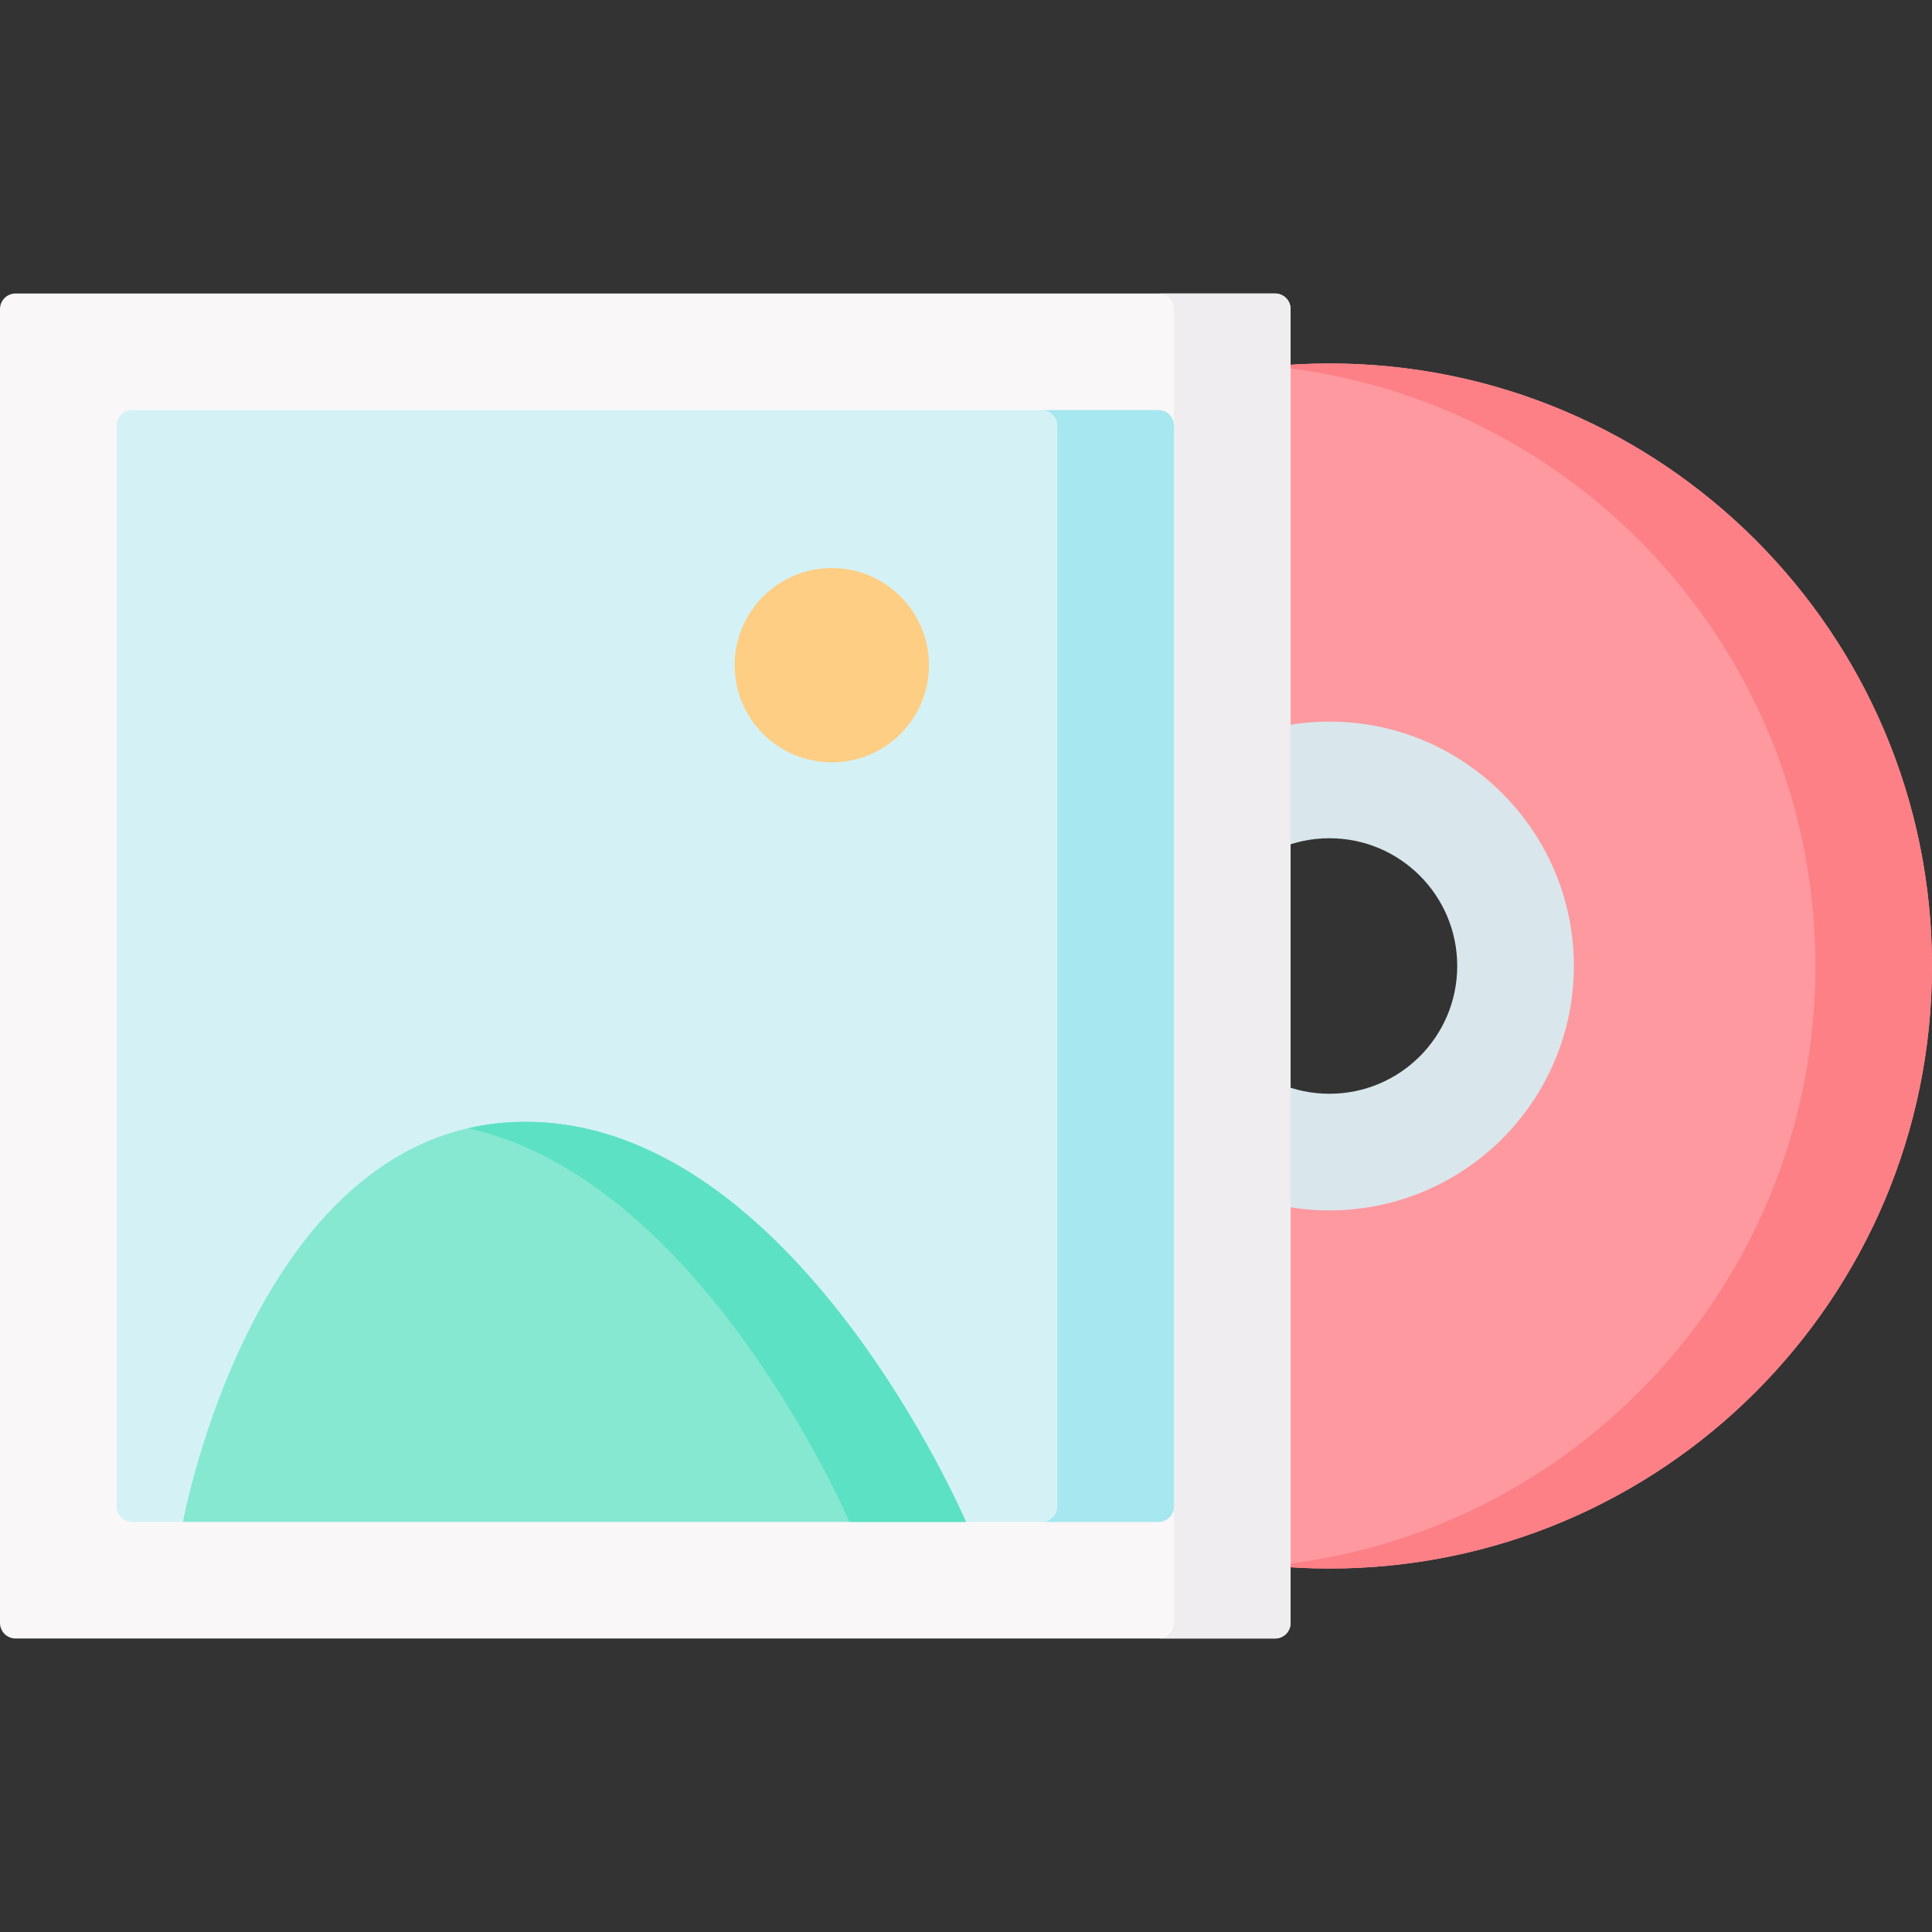 <svg id="Layer_1" enable-background="new 0 0 512 512" height="512" viewBox="0 0 512 512" width="512" xmlns="http://www.w3.org/2000/svg"><rect x="0" y="0" width="512" height="512" fill="#333333" stroke="none"/><g><path d="m352.32 96.32c-88.18 0-159.68 71.5-159.68 159.68s71.5 159.68 159.68 159.68c88.19 0 159.68-71.5 159.68-159.68s-71.49-159.68-159.68-159.68zm0 198.97c-21.66 0-39.29-17.63-39.29-39.29s17.63-39.29 39.29-39.29c21.67 0 39.29 17.63 39.29 39.29s-17.62 39.29-39.29 39.29z" fill="#fe99a0"/><g><path d="m352.322 96.322c-5.214 0-10.367.258-15.453.747 80.933 7.774 144.226 75.961 144.226 158.931s-63.293 151.157-144.225 158.931c5.086.489 10.239.747 15.453.747 88.183 0 159.677-71.495 159.677-159.678 0-88.184-71.494-159.678-159.678-159.678z" fill="#fd8087"/></g><path d="m352.322 191.237c-35.71 0-64.764 29.053-64.764 64.763s29.053 64.763 64.764 64.763 64.764-29.053 64.764-64.763-29.054-64.763-64.764-64.763zm0 98.621c-18.699 0-33.858-15.159-33.858-33.858s15.158-33.858 33.858-33.858 33.858 15.159 33.858 33.858-15.159 33.858-33.858 33.858z" fill="#d9e7ec"/><path d="m337.899 434.221h-333.778c-2.276 0-4.121-1.845-4.121-4.121v-348.201c0-2.276 1.845-4.121 4.121-4.121h333.779c2.276 0 4.121 1.845 4.121 4.121v348.201c-.001 2.276-1.846 4.121-4.122 4.121z" fill="#f9f7f8"/><path d="m337.899 77.779h-30.905c2.276 0 4.121 1.845 4.121 4.121v348.201c0 2.276-1.845 4.121-4.121 4.121h30.905c2.276 0 4.121-1.845 4.121-4.121v-348.202c0-2.276-1.845-4.12-4.121-4.12z" fill="#efedef"/><path d="m30.905 399.195v-286.39c0-2.276 1.845-4.121 4.121-4.121h271.968c2.276 0 4.121 1.845 4.121 4.121v286.39c0 2.276-1.845 4.121-4.121 4.121h-271.968c-2.276 0-4.121-1.845-4.121-4.121z" fill="#d4f2f6"/><path d="m306.994 108.684h-30.905c2.276 0 4.121 1.845 4.121 4.121v286.39c0 2.276-1.845 4.121-4.121 4.121h30.905c2.276 0 4.121-1.845 4.121-4.121v-286.39c0-2.276-1.845-4.121-4.121-4.121z" fill="#a6e7f0"/><path d="m48.485 403.316s19.336-106.029 90.762-106.029 116.753 106.029 116.753 106.029z" fill="#86e8d0"/><path d="m139.246 297.286c-5.373 0-10.445.61-15.242 1.72 62.322 13.641 101.09 104.31 101.09 104.31h30.906s-45.328-106.03-116.754-106.03z" fill="#5de1c4"/><circle cx="220.439" cy="176.287" fill="#fece85" r="25.755"/></g></svg>